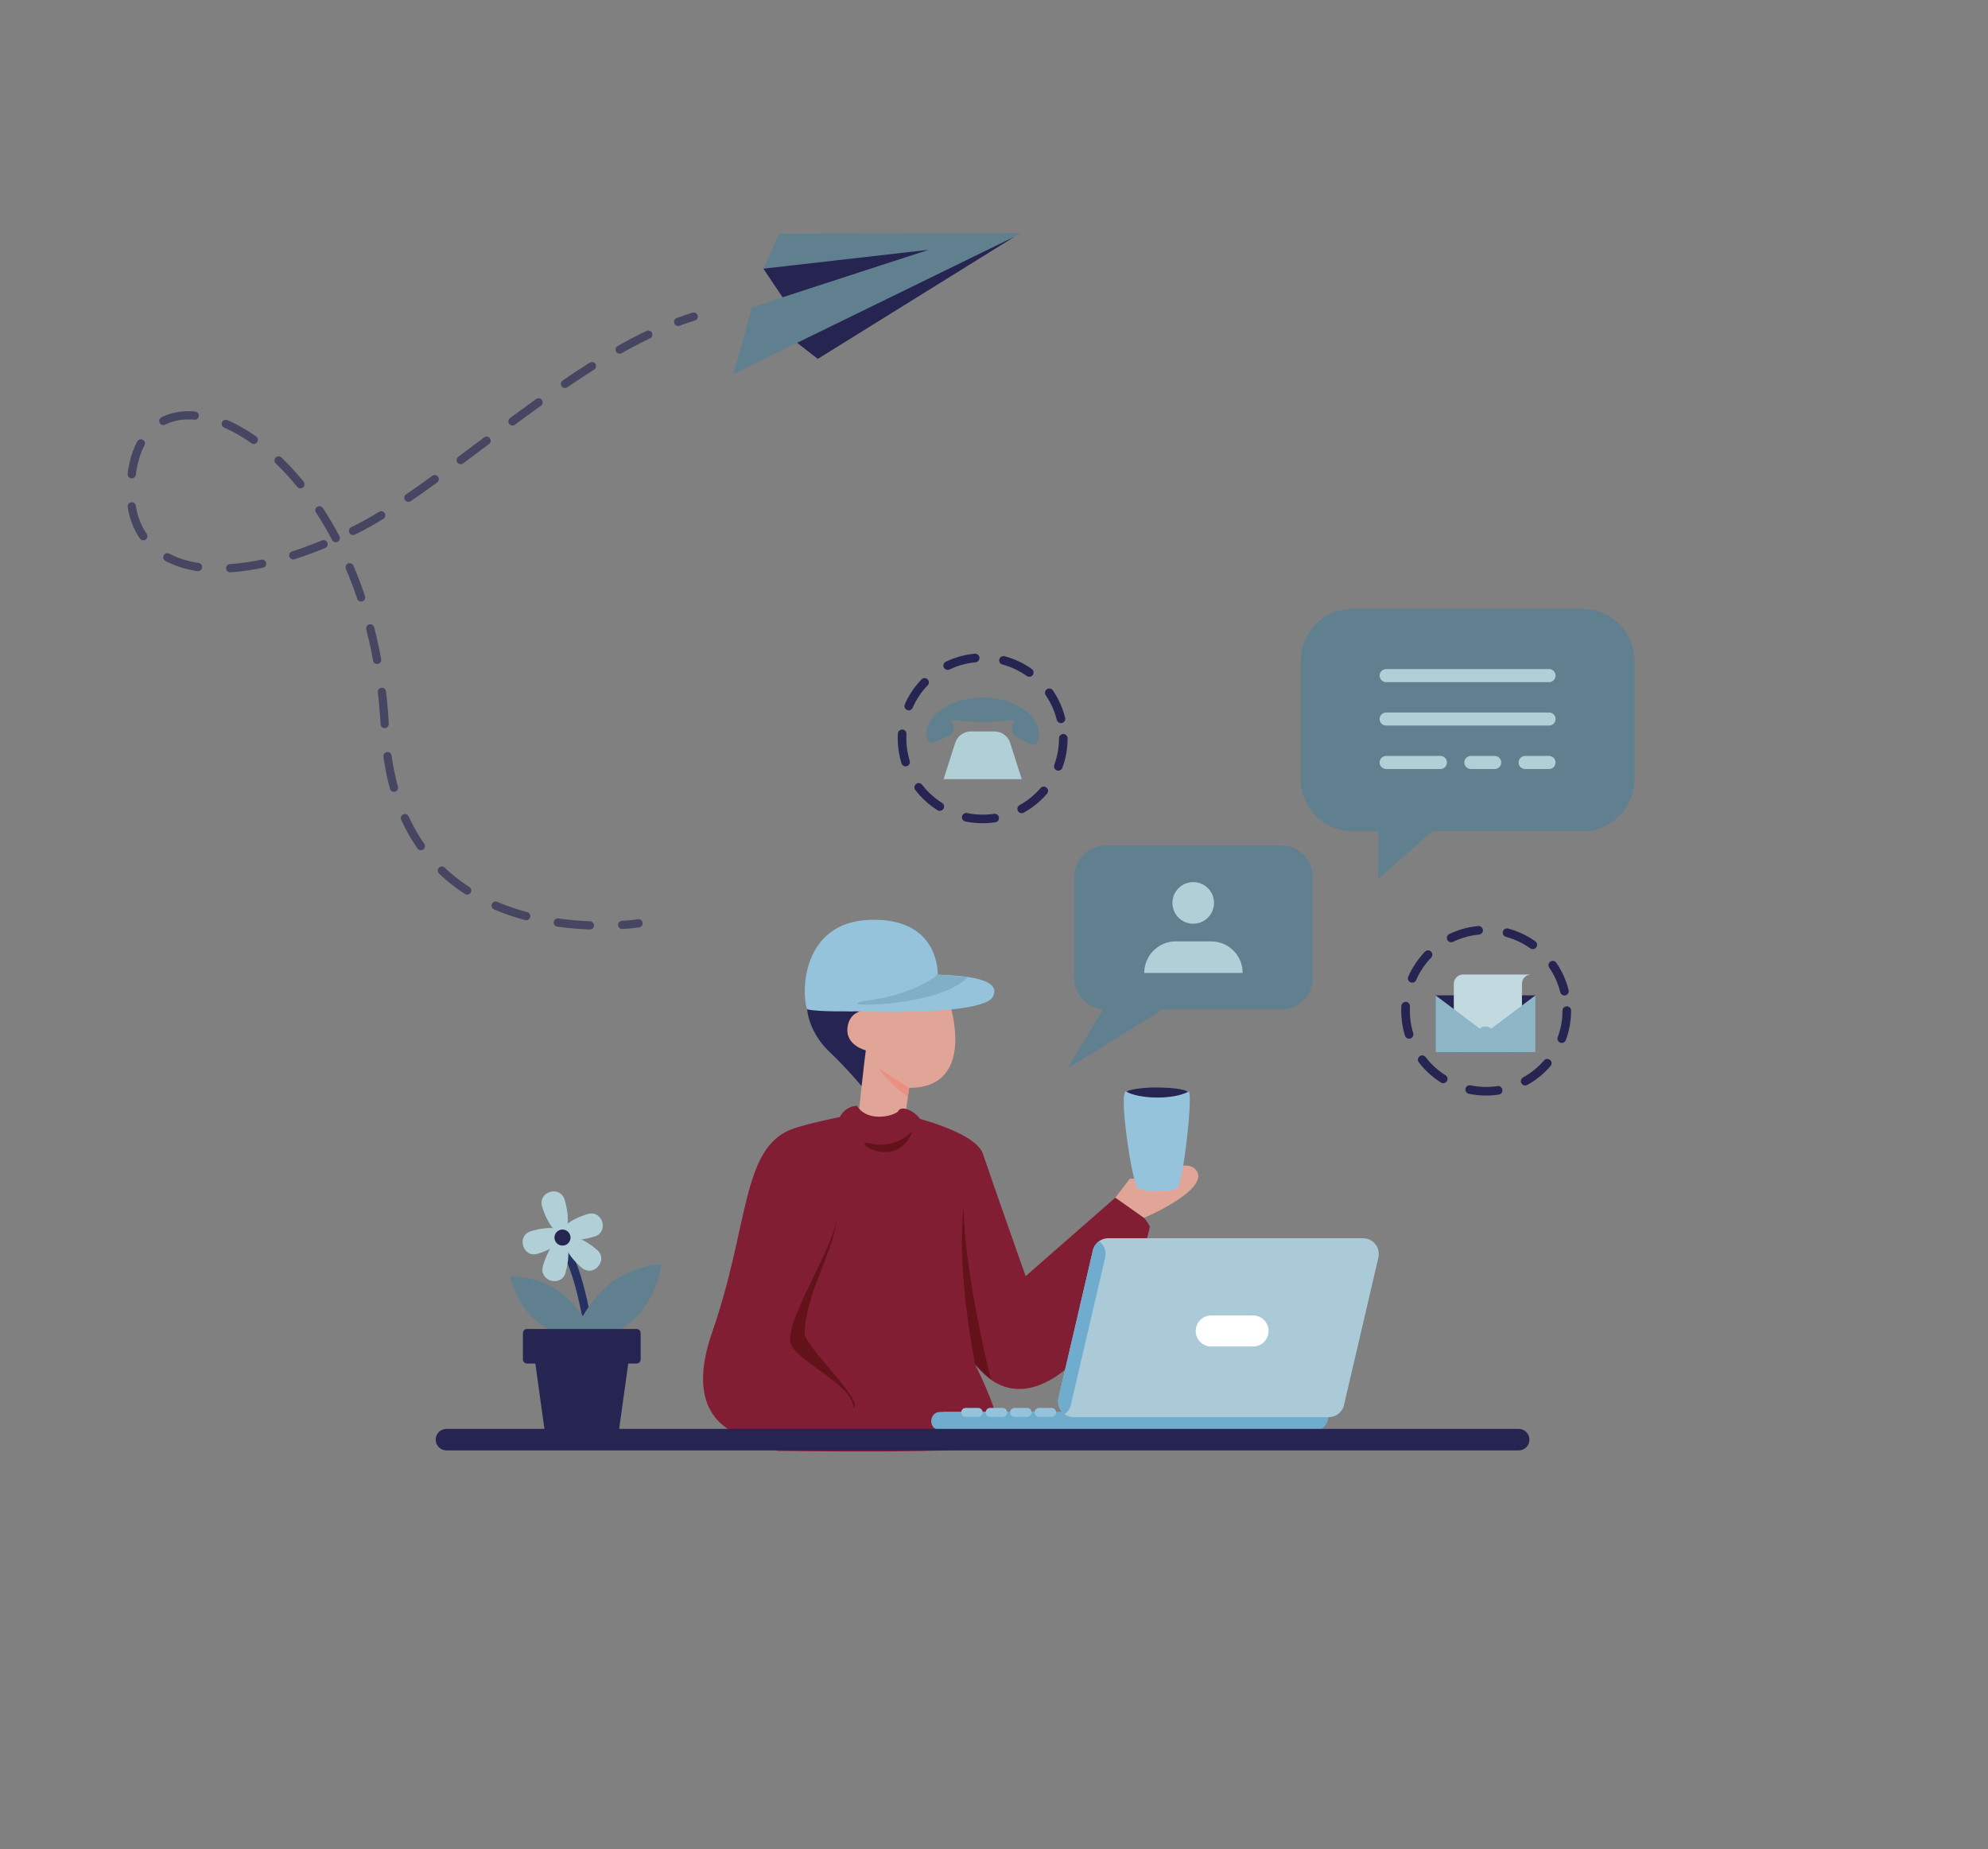 <?xml version="1.0" encoding="utf-8"?>
<!-- Generator: Adobe Illustrator 23.0.6, SVG Export Plug-In . SVG Version: 6.00 Build 0)  -->
<svg version="1.1" xmlns="http://www.w3.org/2000/svg" xmlns:xlink="http://www.w3.org/1999/xlink" x="0px" y="0px"
	 viewBox="0 0 724.91 674.24" style="enable-background:new 0 0 724.91 674.24;" xml:space="preserve">
<rect x="0" y="0" width="724.91" height="674.24" fill="#808080" stroke="none"/>
<style type="text/css">
	.st0{opacity:0.37;fill:#D9E6E8;}
	.st1{clip-path:url(#SVGID_2_);}
	.st2{fill:#FFFFFF;}
	.st3{fill:#DBCDB5;}
	.st4{fill:#B2D3E5;}
	.st5{fill:#A6C726;}
	.st6{fill:#6E8EA1;}
	.st7{fill:#D8E9F3;}
	.st8{fill:#374750;}
	.st9{fill:#64121B;}
	.st10{fill:#262451;}
	.st11{fill:#821E33;}
	.st12{fill:#E0A596;}
	.st13{fill:#96C3DC;}
	.st14{opacity:0.6;fill:#F08371;enable-background:new    ;}
	.st15{opacity:0.6;fill:#2F1B42;enable-background:new    ;}
	.st16{opacity:0.6;fill:#A53447;enable-background:new    ;}
	.st17{opacity:0.6;fill:#902032;enable-background:new    ;}
	.st18{fill:#82AFC8;}
	.st19{clip-path:url(#SVGID_4_);}
	.st20{fill:#678596;}
	.st21{fill:none;stroke:#FFFFFF;stroke-width:4;stroke-miterlimit:10;}
	.st22{fill:none;stroke:#B2D3E5;stroke-width:3;}
	.st23{clip-path:url(#SVGID_6_);}
	.st24{fill:#61808F;}
	.st25{fill:#64121A;}
	.st26{opacity:0.6;fill:#F08371;}
	.st27{opacity:0.6;fill:#2F1B43;}
	.st28{opacity:0.6;fill:#A43446;}
	.st29{opacity:0.6;fill:#902032;}
	.st30{fill:#3D5663;}
	.st31{fill:#8EB6C7;}
	.st32{fill:#3C505A;}
	.st33{fill:#4F6976;}
	.st34{fill:#996663;}
	.st35{fill:#1F1430;}
	.st36{fill:#D29B8D;}
	.st37{fill:none;stroke:#823C37;stroke-width:1.5;stroke-linecap:round;stroke-miterlimit:10;}
	.st38{fill:#B0CFD6;}
	.st39{fill:#282451;}
	.st40{fill:#811E33;}
	.st41{fill:#64121C;}
	.st42{fill:#201630;}
	.st43{fill:#95C2DB;}
	.st44{fill:#81AEC7;}
	.st45{opacity:0.58;fill:#FFFFFF;}
	.st46{fill:#70ACCE;}
	.st47{fill:#ABCAD8;}
	.st48{fill:none;stroke:#263062;stroke-width:3;stroke-linecap:round;stroke-miterlimit:10;}
	.st49{fill:#C3D9E0;}
	.st50{opacity:0.64;}
	.st51{fill:none;stroke:#262451;stroke-width:3;stroke-linecap:round;stroke-miterlimit:10;}
	.st52{fill:none;stroke:#262451;stroke-width:3;stroke-linecap:round;stroke-miterlimit:10;stroke-dasharray:11.771,11.771;}
	.st53{fill:#EAE3C3;}
	.st54{fill:#C5D4D8;}
	.st55{fill:#BCB592;}
	.st56{fill:#8A9C9B;}
	.st57{fill:#A2BAB9;}
	.st58{fill:#E8EAEA;}
	.st59{fill:#75A6B7;}
	.st60{fill:#B3D4E1;}
	.st61{fill:#D0E4EA;}
	.st62{fill:#62818F;}
	.st63{fill:#E3F0F5;}
	.st64{fill:none;}
	.st65{fill:none;stroke:#62818F;stroke-width:6;stroke-miterlimit:10;}
</style>
<g id="Ebene_3">
</g>
<g id="Ebene_1">
	<path class="st10" d="M314.18,396.02c0,0-5.66-6.8-12.03-12.81c-6.37-6.02-14.15-20.88,0-32.2c14.15-11.32,35.08,7.25,35.08,7.25
		s-17.74,19.29-17.74,22.82S314.18,396.02,314.18,396.02z"/>
	<path class="st12" d="M346.39,366.22c0,0,9.91,30.43-14.86,30.43c-1.42,9.91-1.42,9.91-1.42,9.91s-8.49,7.85-16.99-0.68
		c2.12-19.85,2.59-22.91,2.59-22.91s-7.98-1.89-6.57-8.97s8.53-5.02,10.01-7.32C321.19,367.62,335.06,370.64,346.39,366.22z"/>
	<path class="st11" d="M330.11,406.56c0,0,25.48,5.66,28.31,14.15c2.83,8.49,15.57,44.59,15.57,44.59l32.7-28.62
		c0,0,7.64,1.6,12.6,10.51c-5.19,26.97-39.63,80.43-63.7,50.33c8.49,17.23,10.41,26.13,6.87,29.44s-79.06,2.04-79.06,2.04
		c-1.42-9.2,17.43-42.13,17.43-42.13s20.66,34.17,4.38,41.96c-9.2-3.54-27.35-3.92-27.35-3.92s-31.6-0.62-18.16-39.21
		c13.45-38.59,10.65-66.62,28.65-73.84c6.08-2.44,24.77-5.97,24.77-5.97S322.8,417.16,330.11,406.56z"/>
	<path class="st25" d="M355.59,497.52c0,0-6.88-33.1-4.25-57.46c0.47,25.48,9.98,62.85,9.98,62.85L355.59,497.52z"/>
	<path class="st25" d="M288.79,490.95c-4.46-6.86,14.89-34.85,16.42-46.88c-0.83,11.41-11.77,28.32-11.77,42.16
		c0,4.72,21.87,24.62,17.71,27.11C311.16,505.34,293.26,497.8,288.79,490.95z"/>
	<path class="st26" d="M331.52,396.65c0,0-5.66-3.54-10.97-7.08c3.54,5.66,10.51,10.3,10.51,10.3L331.52,396.65z"/>
	<path class="st13" d="M341.94,355.35c0,0,0.9-20.92-24.89-19.96c-24.67,0.92-24.94,26.45-22.74,32.61
		c3.95,1.01,16.67,0.72,16.67,0.72S329.35,356.12,341.94,355.35z"/>
	<path class="st13" d="M309.15,368.65c0,0,49.04,2.19,52.91-5.25c3.87-7.45-14.37-7.75-20.11-8.04
		C336.2,355.06,313.58,358.62,309.15,368.65z"/>
	<path class="st18" d="M341.94,355.35c0,0-7.45,6.85-25.2,9.42c-17.27,2.5,24.79,3.37,36.23-8.56L341.94,355.35z"/>
	<path class="st11" d="M312.49,403.21c0,0-5.11-0.32-7.29,6.36c1.24,4.62,8.09,7.02,14.93,6.93c9.62-0.12,14.94-3.58,15.75-6.95
		c0.56-2.31-6.12-7.14-8.2-4.71C327.54,406.4,316.82,409.94,312.49,403.21z"/>
	<path class="st25" d="M332.8,412.27c0,0-6.03,6.89-15.1,4.7C308.63,414.79,326.98,427.95,332.8,412.27z"/>
	<path class="st12" d="M406.69,436.67l5.31-6.91c0,0,3.2,0.25,7.28-1.26c5.76-2.13,14.28-5.81,17.04-1.66
		c4.72,7.08-19.17,17.22-19.17,17.22L406.69,436.67z"/>
	<path class="st10" d="M431.12,401.23c7.56-3.88-3.27-4.71-9.53-4.72c-4.71-0.01-16.59,0.77-9.41,4.88
		C418.37,404.92,428.61,402.51,431.12,401.23z"/>
	<path class="st13" d="M410.72,398.03c-3.08-1.78,2.08,34.67,4.35,35.36c3.65,1.12,10.33,1.52,13.98,0
		c2.47-1.03,6.17-36.33,4.31-35.35C427.32,401.18,415.18,400.6,410.72,398.03z"/>
	<g id="Ebene_2">
		<path class="st46" d="M350.35,521.34h129.44c3.61,0,4.72-2.93,4.72-6.54l0,0h-140.7l0,0
			C343.81,518.42,346.74,521.34,350.35,521.34z"/>
		<path class="st46" d="M342.84,514.81h45.88c0,3.61-3.32,6.54-7.43,6.54h-30.07c-0.04,0-8.54,0-8.58,0
			C338.41,521.28,338.61,514.81,342.84,514.81z"/>
		<path class="st47" d="M391.58,516.71h92.92c2.76,0,5.13-1.96,5.64-4.67l12.53-53.74c0.67-3.54-2.04-6.82-5.64-6.82h-92.92
			c-2.76,0-5.13,1.96-5.65,4.68l-12.52,53.74C385.27,513.43,387.98,516.71,391.58,516.71z"/>
		<path class="st46" d="M398.46,456.15c0.28-1.49,1.13-2.75,2.29-3.59c1.74,1.25,2.73,3.43,2.29,5.73l-12.52,53.74
			c-0.28,1.49-1.13,2.75-2.29,3.59c-1.74-1.25-2.73-3.43-2.3-5.73L398.46,456.15z"/>
		<g>
			<path class="st2" d="M456.91,490.95h-15.24c-3.13,0-5.66-2.53-5.66-5.66l0,0c0-3.13,2.53-5.66,5.66-5.66h15.24
				c3.13,0,5.66,2.53,5.66,5.66l0,0C462.57,488.41,460.03,490.95,456.91,490.95z"/>
		</g>
		<g>
			<path class="st13" d="M356.69,516.61h-4.57c-0.9,0-1.63-0.73-1.63-1.63l0,0c0-0.9,0.73-1.63,1.63-1.63h4.57
				c0.9,0,1.63,0.73,1.63,1.63l0,0C358.33,515.88,357.59,516.61,356.69,516.61z"/>
			<path class="st13" d="M365.62,516.61h-4.57c-0.9,0-1.63-0.73-1.63-1.63l0,0c0-0.9,0.73-1.63,1.63-1.63h4.57
				c0.9,0,1.63,0.73,1.63,1.63l0,0C367.25,515.88,366.52,516.61,365.62,516.61z"/>
			<path class="st13" d="M374.54,516.61h-4.57c-0.9,0-1.63-0.73-1.63-1.63l0,0c0-0.9,0.73-1.63,1.63-1.63h4.57
				c0.9,0,1.63,0.73,1.63,1.63l0,0C376.18,515.88,375.45,516.61,374.54,516.61z"/>
			<path class="st13" d="M383.47,516.61h-4.57c-0.9,0-1.63-0.73-1.63-1.63l0,0c0-0.9,0.73-1.63,1.63-1.63h4.57
				c0.9,0,1.63,0.73,1.63,1.63l0,0C385.1,515.88,384.37,516.61,383.47,516.61z"/>
		</g>
		<path class="st10" d="M553.79,528.83h-391c-2.16,0-3.92-1.75-3.92-3.92l0,0c0-2.16,1.75-3.92,3.92-3.92h391
			c2.16,0,3.92,1.75,3.92,3.92l0,0C557.71,527.07,555.95,528.83,553.79,528.83z"/>
		<path class="st48" d="M215.34,489.27c0,0-3.74-28.11-10.52-35.02"/>
		<path class="st38" d="M205.91,437.52c1.81,5.99,1.44,11.4-0.83,12.09s-5.57-3.62-7.38-9.61c-0.02-0.06-0.04-0.12-0.05-0.18
			c-1.53-5.34,6.53-7.77,8.2-2.48C205.88,437.4,205.9,437.46,205.91,437.52z"/>
		<g>
			<path class="st38" d="M216.67,450.9c-5.99,1.81-11.4,1.44-12.09-0.83c-0.68-2.27,3.62-5.57,9.61-7.38
				c0.06-0.02,0.12-0.04,0.18-0.05c5.34-1.53,7.77,6.53,2.48,8.21C216.79,450.87,216.73,450.89,216.67,450.9z"/>
			<path class="st38" d="M196.17,457.1c5.99-1.81,10.29-5.11,9.61-7.38c-0.68-2.27-6.1-2.64-12.09-0.83
				c-0.06,0.02-0.12,0.04-0.18,0.06c-5.29,1.68-2.86,9.74,2.48,8.21C196.05,457.13,196.11,457.12,196.17,457.1z"/>
		</g>
		<g>
			<path class="st38" d="M206.25,463.91c1.68-6.03,1.2-11.43-1.08-12.07c-2.28-0.64-5.49,3.73-7.18,9.76
				c-0.02,0.06-0.03,0.12-0.05,0.18c-1.42,5.37,6.69,7.63,8.26,2.31C206.22,464.03,206.24,463.97,206.25,463.91z"/>
			<path class="st38" d="M212.04,462.16c-4.74-4.09-7.33-8.85-5.78-10.65c1.55-1.79,6.64,0.07,11.38,4.15
				c0.05,0.04,0.09,0.08,0.14,0.12c4.16,3.68-1.34,10.06-5.6,6.49C212.13,462.24,212.09,462.2,212.04,462.16z"/>
		</g>
		<path class="st10" d="M207.91,450.39c0.47,1.55-0.41,3.18-1.96,3.65c-1.55,0.47-3.18-0.41-3.65-1.96
			c-0.47-1.55,0.41-3.18,1.96-3.65C205.81,447.96,207.44,448.84,207.91,450.39z"/>
		<g>
			<path class="st24" d="M204.29,471.2c7.78,6.13,12.21,13.49,9.89,16.44c-2.32,2.94-10.51,0.36-18.29-5.77
				c-7.78-6.13-9.89-16.44-9.89-16.44S196.5,465.06,204.29,471.2z"/>
			<path class="st24" d="M231.63,480.48c-8.22,7.72-17.24,11.45-20.16,8.34s1.38-11.88,9.59-19.6c8.22-7.72,20.16-8.34,20.16-8.34
				S239.84,472.76,231.63,480.48z"/>
		</g>
		<g>
			<polygon class="st10" points="225.59,522.3 198.7,522.3 194,488.47 230.29,488.47 			"/>
			<path class="st10" d="M232.14,497.15h-39.99c-0.81,0-1.47-0.66-1.47-1.47v-9.64c0-0.81,0.66-1.47,1.47-1.47h39.99
				c0.81,0,1.47,0.66,1.47,1.47v9.64C233.61,496.49,232.95,497.15,232.14,497.15z"/>
		</g>
		<polygon class="st10" points="286.33,121.63 298.21,130.85 370.15,86.18 		"/>
		<polygon class="st24" points="284.13,85.23 278.37,97.96 285.35,108.39 274.11,112.23 267.52,136.3 372.5,85.03 		"/>
		<polygon class="st10" points="285.35,108.39 278.37,97.96 338.61,91.08 		"/>
		<path class="st24" d="M493.25,221.96h83.78c10.47,0,18.96,8.49,18.96,18.96v43.21c0,10.47-8.49,18.96-18.96,18.96h-54.79
			l-19.71,17.39V303.1h-9.29c-10.47,0-18.96-8.49-18.96-18.96v-43.21C474.29,230.45,482.78,221.96,493.25,221.96z"/>
		<g>
			<g>
				<path class="st38" d="M505.44,248.71h59.41c1.31,0,2.38-1.06,2.38-2.38c0-1.31-1.06-2.38-2.38-2.38h-59.41
					c-1.31,0-2.38,1.06-2.38,2.38C503.06,247.64,504.13,248.71,505.44,248.71z"/>
			</g>
			<g>
				<path class="st38" d="M505.44,264.55h59.41c1.31,0,2.38-1.06,2.38-2.38s-1.06-2.38-2.38-2.38h-59.41
					c-1.31,0-2.38,1.06-2.38,2.38S504.13,264.55,505.44,264.55z"/>
			</g>
			<g>
				<path class="st38" d="M556.13,280.39h8.71c1.31,0,2.38-1.06,2.38-2.38s-1.06-2.38-2.38-2.38h-8.71c-1.31,0-2.38,1.06-2.38,2.38
					S554.82,280.39,556.13,280.39z"/>
			</g>
			<g>
				<path class="st38" d="M536.33,280.39h8.71c1.31,0,2.38-1.06,2.38-2.38s-1.06-2.38-2.38-2.38h-8.71c-1.31,0-2.38,1.06-2.38,2.38
					S535.02,280.39,536.33,280.39z"/>
			</g>
			<g>
				<path class="st38" d="M505.44,280.39h19.8c1.31,0,2.38-1.06,2.38-2.38s-1.06-2.38-2.38-2.38h-19.8c-1.31,0-2.38,1.06-2.38,2.38
					S504.13,280.39,505.44,280.39z"/>
			</g>
		</g>
		<path class="st24" d="M467.25,308.26h-64.13c-6.31,0-11.42,5.11-11.42,11.42v36.98c0,6.03,4.67,10.95,10.58,11.38l-13.22,21.67
			l34.85-21.63h43.34c6.31,0,11.42-5.11,11.42-11.42v-36.98C478.67,313.37,473.56,308.26,467.25,308.26z"/>
		<g>
			
				<ellipse transform="matrix(0.707 -0.707 0.707 0.707 -105.317 404.14)" class="st38" cx="435.18" cy="329.2" rx="7.59" ry="7.59"/>
			<path class="st38" d="M453.13,354.74h-35.89l0,0c0-6.35,5.15-11.5,11.5-11.5h12.89C447.98,343.23,453.13,348.39,453.13,354.74
				L453.13,354.74z"/>
		</g>
		<g>
			<path class="st10" d="M358.33,300.16c-2.12,0-4.25-0.22-6.32-0.64c-0.85-0.18-1.39-1.01-1.22-1.85c0.18-0.85,1.02-1.37,1.85-1.22
				c3.22,0.67,6.62,0.76,9.84,0.27c0.86-0.12,1.65,0.46,1.78,1.32c0.13,0.86-0.46,1.65-1.32,1.78
				C361.43,300.04,359.88,300.16,358.33,300.16z M372.55,296.5c-0.55,0-1.09-0.29-1.38-0.81c-0.42-0.76-0.14-1.71,0.61-2.13
				c2.9-1.6,5.46-3.69,7.64-6.21c0.56-0.66,1.56-0.73,2.21-0.16c0.66,0.56,0.73,1.55,0.16,2.21c-2.41,2.8-5.27,5.12-8.49,6.91
				C373.07,296.43,372.81,296.5,372.55,296.5z M342.68,295.65c-0.28,0-0.57-0.08-0.83-0.24c-3.12-1.96-5.84-4.44-8.09-7.37
				c-0.53-0.69-0.4-1.67,0.29-2.2c0.69-0.53,1.67-0.4,2.2,0.29c2.03,2.63,4.47,4.86,7.28,6.63c0.73,0.46,0.95,1.43,0.49,2.16
				C343.71,295.4,343.2,295.65,342.68,295.65z M385.9,280.99c-0.18,0-0.36-0.03-0.55-0.1c-0.81-0.3-1.22-1.2-0.92-2.02
				c1.15-3.09,1.73-6.35,1.73-9.68c0-0.86,0.7-1.57,1.57-1.57c0.86,0,1.57,0.7,1.57,1.57c0,3.71-0.65,7.33-1.93,10.78
				C387.13,280.59,386.54,280.99,385.9,280.99z M330.22,279.43c-0.67,0-1.29-0.43-1.5-1.11c-0.91-2.95-1.37-6.02-1.37-9.13
				c0-0.58,0.02-1.16,0.05-1.73c0.05-0.86,0.83-1.51,1.65-1.47c0.86,0.05,1.53,0.79,1.47,1.65c-0.03,0.51-0.04,1.03-0.04,1.55
				c0,2.8,0.42,5.57,1.23,8.21c0.26,0.83-0.21,1.7-1.04,1.96C330.53,279.41,330.38,279.43,330.22,279.43z M386.87,263.66
				c-0.7,0-1.34-0.48-1.52-1.19c-0.8-3.22-2.15-6.24-4.03-8.98c-0.49-0.71-0.31-1.69,0.41-2.18c0.71-0.49,1.69-0.31,2.18,0.41
				c2.09,3.05,3.59,6.41,4.48,9.99c0.21,0.84-0.3,1.69-1.14,1.9C387.12,263.65,386.99,263.66,386.87,263.66z M331.37,259
				c-0.21,0-0.42-0.04-0.63-0.13c-0.79-0.35-1.16-1.27-0.81-2.06c1.47-3.38,3.52-6.44,6.09-9.1c0.6-0.63,1.59-0.64,2.21-0.04
				c0.62,0.6,0.64,1.59,0.04,2.21c-2.31,2.39-4.15,5.14-5.47,8.18C332.55,258.65,331.97,259,331.37,259z M375.32,246.76
				c-0.31,0-0.63-0.09-0.91-0.29c-2.7-1.92-5.7-3.33-8.9-4.18c-0.84-0.22-1.33-1.08-1.11-1.92c0.23-0.83,1.08-1.33,1.92-1.11
				c3.57,0.95,6.9,2.52,9.91,4.66c0.71,0.5,0.87,1.48,0.37,2.19C376.3,246.54,375.82,246.76,375.32,246.76z M345.56,244.26
				c-0.58,0-1.14-0.33-1.41-0.89c-0.38-0.78-0.05-1.72,0.73-2.09c3.32-1.6,6.87-2.59,10.55-2.93c0.83-0.08,1.63,0.55,1.71,1.42
				c0.08,0.86-0.55,1.63-1.42,1.71c-3.31,0.31-6.5,1.19-9.48,2.63C346.02,244.21,345.79,244.26,345.56,244.26z"/>
		</g>
		<g>
			<path class="st24" d="M358.33,254.3c-11.35,0-20.55,6.08-20.55,13.58c0,0.01,0,0.03,0,0.04c0.01,1.96,1.55,3.3,3,2.68l5.39-2.3
				c1.3-0.55,1.93-2.44,1.34-4.04l-0.66-1.81c0,0,9.91,1.77,22.87,0l-0.67,2.32c-0.42,1.47,0.13,3.11,1.25,3.72l5.33,2.91
				c1.3,0.71,2.81-0.24,3.11-2.01c0.08-0.5,0.13-1,0.13-1.52C378.87,260.38,369.67,254.3,358.33,254.3z"/>
			<path class="st38" d="M372.56,284.08h-28.48l4.22-13.22c0.79-2.48,3.09-4.16,5.7-4.16h8.65c2.6,0,4.91,1.68,5.7,4.16
				L372.56,284.08z"/>
		</g>
		<g>
			<path class="st10" d="M541.92,399.45c-2.13,0-4.26-0.22-6.33-0.65c-0.85-0.18-1.39-1.01-1.22-1.85c0.18-0.85,1.02-1.38,1.85-1.22
				c3.21,0.67,6.63,0.76,9.84,0.27c0.86-0.12,1.65,0.46,1.78,1.32c0.13,0.86-0.46,1.65-1.32,1.78
				C545.03,399.33,543.47,399.45,541.92,399.45z M556.14,395.79c-0.55,0-1.09-0.29-1.37-0.81c-0.42-0.76-0.15-1.71,0.61-2.13
				c2.9-1.61,5.47-3.7,7.64-6.21c0.56-0.66,1.55-0.73,2.21-0.16c0.66,0.56,0.73,1.55,0.16,2.21c-2.41,2.8-5.27,5.12-8.49,6.91
				C556.66,395.73,556.4,395.79,556.14,395.79z M526.27,394.95c-0.28,0-0.57-0.08-0.83-0.24c-3.12-1.96-5.84-4.44-8.09-7.37
				c-0.53-0.69-0.4-1.67,0.29-2.2c0.69-0.53,1.67-0.4,2.2,0.29c2.02,2.63,4.47,4.86,7.27,6.63c0.73,0.46,0.95,1.43,0.49,2.16
				C527.3,394.69,526.79,394.95,526.27,394.95z M569.49,380.28c-0.18,0-0.36-0.03-0.55-0.1c-0.81-0.3-1.22-1.2-0.92-2.02
				c1.15-3.09,1.73-6.35,1.73-9.68c0-0.86,0.7-1.57,1.57-1.57c0.86,0,1.57,0.7,1.57,1.57c0,3.71-0.65,7.33-1.93,10.78
				C570.72,379.89,570.13,380.28,569.49,380.28z M513.81,378.72c-0.67,0-1.29-0.43-1.5-1.11c-0.91-2.95-1.37-6.02-1.37-9.13
				c0-0.58,0.02-1.16,0.05-1.73c0.05-0.86,0.9-1.52,1.65-1.48c0.86,0.05,1.53,0.79,1.48,1.65c-0.03,0.52-0.04,1.04-0.04,1.56
				c0,2.8,0.41,5.56,1.23,8.21c0.26,0.83-0.21,1.7-1.04,1.96C514.12,378.7,513.96,378.72,513.81,378.72z M570.46,362.96
				c-0.7,0-1.34-0.48-1.52-1.19c-0.8-3.21-2.15-6.23-4.03-8.97c-0.49-0.71-0.31-1.69,0.41-2.18c0.71-0.49,1.69-0.31,2.18,0.41
				c2.09,3.05,3.59,6.41,4.48,9.99c0.21,0.84-0.3,1.69-1.14,1.9C570.71,362.94,570.58,362.96,570.46,362.96z M514.96,358.29
				c-0.21,0-0.42-0.04-0.63-0.13c-0.79-0.35-1.16-1.27-0.81-2.06c1.48-3.38,3.53-6.44,6.09-9.1c0.6-0.63,1.59-0.64,2.21-0.04
				c0.62,0.6,0.64,1.59,0.04,2.21c-2.3,2.39-4.15,5.14-5.47,8.18C516.14,357.94,515.56,358.29,514.96,358.29z M558.92,346.06
				c-0.31,0-0.63-0.09-0.91-0.29c-2.71-1.93-5.7-3.33-8.9-4.19c-0.84-0.22-1.33-1.08-1.11-1.92c0.22-0.83,1.08-1.32,1.92-1.11
				c3.56,0.95,6.9,2.52,9.91,4.66c0.71,0.5,0.87,1.48,0.37,2.19C559.89,345.84,559.41,346.06,558.92,346.06z M529.15,343.55
				c-0.58,0-1.14-0.33-1.41-0.89c-0.38-0.78-0.05-1.72,0.73-2.09c3.32-1.6,6.87-2.59,10.55-2.93c0.88-0.08,1.63,0.56,1.71,1.42
				c0.08,0.86-0.56,1.63-1.42,1.71c-3.31,0.31-6.5,1.19-9.48,2.63C529.61,343.5,529.38,343.55,529.15,343.55z"/>
		</g>
		<rect x="523.45" y="362.91" class="st10" width="36.45" height="20.67"/>
		<path class="st49" d="M554.97,358.69v21.48h-24.85v-21.48c0-1.86,1.51-3.37,3.37-3.37h24.57l-0.68,0.14
			C555.98,355.87,554.97,357.16,554.97,358.69z"/>
		<polygon class="st31" points="550.94,383.58 523.45,383.58 523.45,362.91 		"/>
		<polygon class="st31" points="532.4,383.58 559.9,383.58 559.9,362.91 		"/>
		<path class="st31" d="M559.9,383.58h-18.23h-18.23l16.37-8.74c1.12-0.77,2.59-0.77,3.71,0L559.9,383.58z"/>
		<g class="st50">
			<g>
				<path class="st51" d="M232.84,336.65c0,0-2.22,0.35-5.97,0.59"/>
				<path class="st52" d="M215.11,337.4c-26.03-0.95-71.86-11.29-74.74-71.77c-5.1-106.94-92.72-145.82-92.72-86.29
					c0,27.49,29.87,39.08,80.6,14.5c31.58-15.3,73.46-57.12,113.53-74.29"/>
				<path class="st51" d="M247.27,117.37c1.9-0.71,3.79-1.35,5.68-1.93"/>
			</g>
		</g>
	</g>
</g>
</svg>
